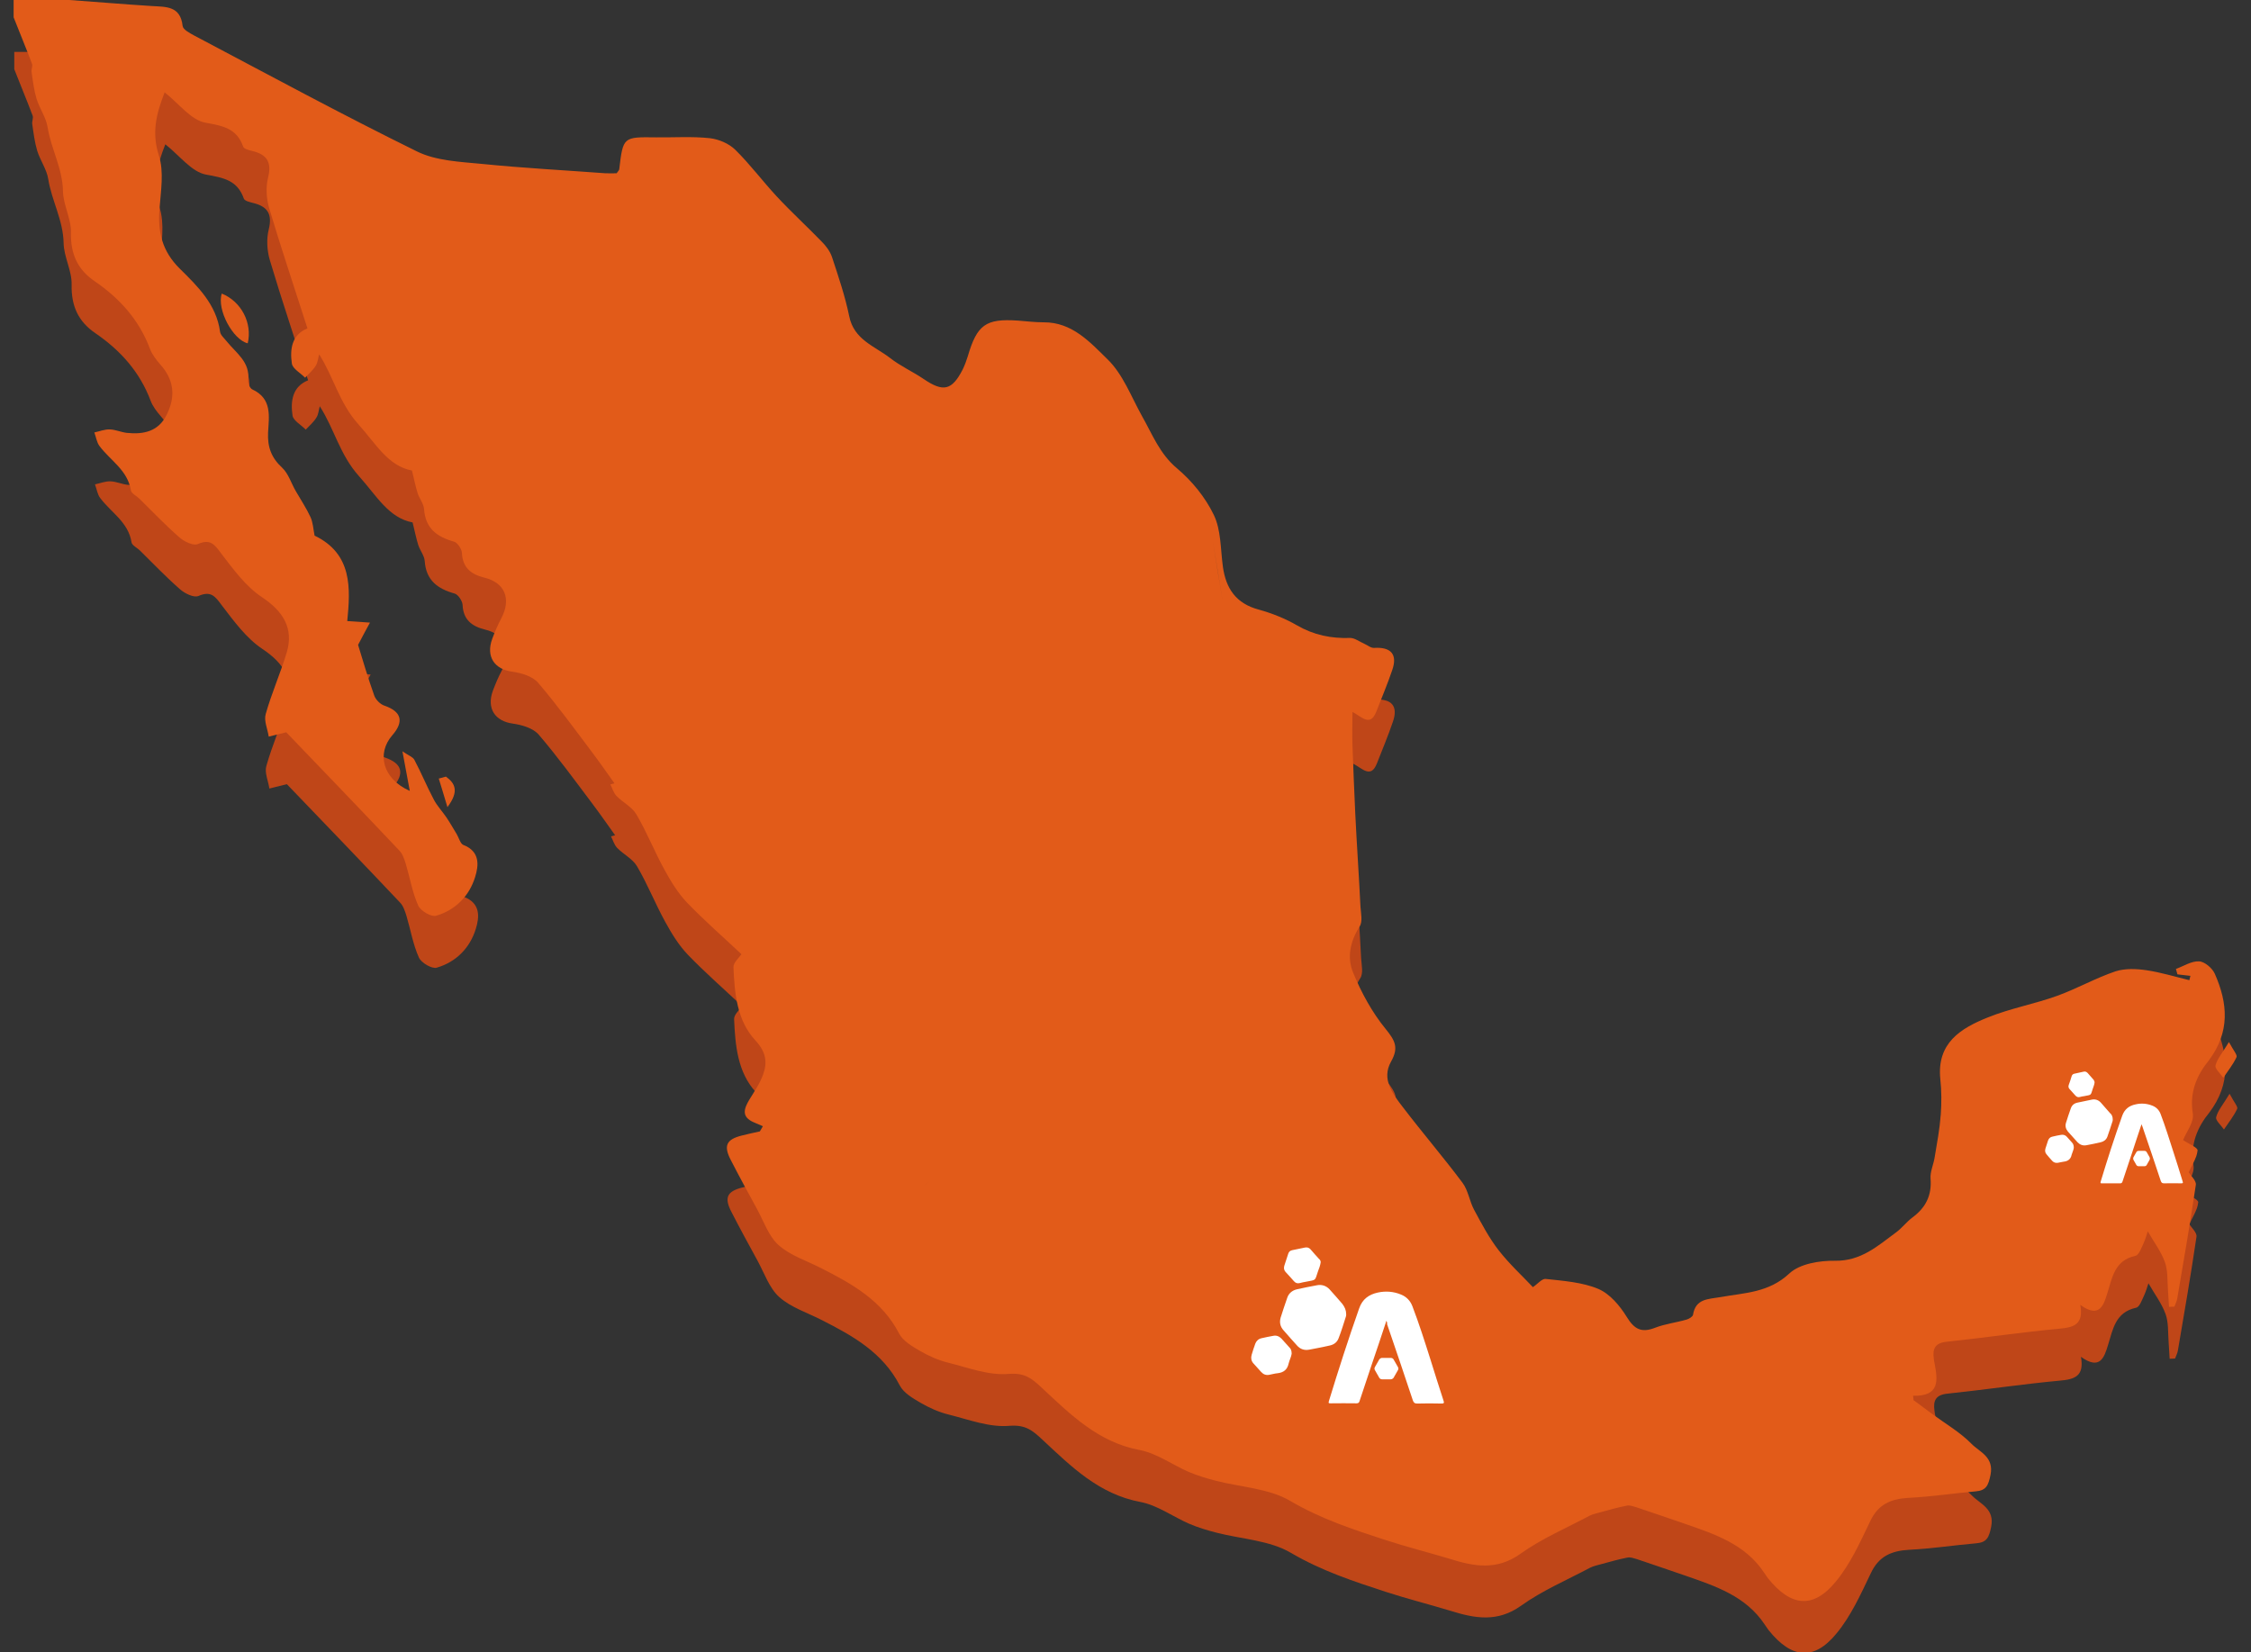 <?xml version="1.0" encoding="utf-8"?>
<!-- Generator: Adobe Illustrator 27.6.1, SVG Export Plug-In . SVG Version: 6.00 Build 0)  -->
<svg version="1.1" id="Capa_1" xmlns="http://www.w3.org/2000/svg" xmlns:xlink="http://www.w3.org/1999/xlink" x="0px" y="0px"
	 viewBox="0 0 1040.4 763.8" style="enable-background:new 0 0 1040.4 763.8;" xml:space="preserve">
<rect x="0" y="0" width="1040.4" height="763.8" fill="#333333" stroke="none"/>
<style type="text/css">
	.st0{fill:#BF4618;}
	.st1{fill:#E25B19;}
	.st2{display:none;}
	.st3{display:inline;fill:#FFFFFF;}
	.st4{fill:#FFFFFF;}
</style>
<g>
	<g>
		<g>
			<path class="st0" d="M1024,474.1c-1.1-2.6-4.7-5.7-7.3-5.8c-3.5-0.2-7.1,2.2-10.7,3.5c0.2,0.8,0.5,1.7,0.7,2.5c2,0.2,4,0.5,6,0.7
				c-0.2,0.7-0.3,1.3-0.5,2c-6.6-1.6-13.1-3.6-19.8-4.6c-4.7-0.7-9.9-0.9-14.3,0.5c-9.2,3.1-17.8,8-26.9,11.3
				c-10.5,3.8-21.7,5.8-32.1,10c-12.5,5-23.7,11.8-22,28.5c0.6,5.5,0.6,11.1,0.2,16.6c-0.5,6.5-1.7,13-2.8,19.5
				c-0.5,3.4-2.2,6.8-1.9,10c0.6,7.8-2.3,13.4-8.4,17.9c-2.8,2.1-4.9,5-7.7,7c-8.4,6.2-16.1,13.2-28.1,13
				c-7.2-0.1-16.3,1.4-21.1,5.9c-9.5,8.9-20.7,8.9-31.8,10.9c-5.6,1-11.5,0.6-12.7,8.2c-0.2,0.9-1.9,1.9-3,2.2
				c-4.8,1.4-10,2-14.6,3.8c-6.2,2.4-9.5,0.7-13-5c-3.2-5.2-7.8-10.7-13.2-13c-7.4-3.1-16.1-3.7-24.3-4.6c-1.7-0.2-3.8,2.4-5.9,3.8
				c-4.7-5-10.8-10.6-15.8-17c-4.5-5.8-7.9-12.3-11.4-18.8c-2.1-3.9-2.7-8.9-5.3-12.4c-8.9-11.9-18.6-23.2-27.6-35
				c-4.7-6.1-10-12.9-5.5-21c3.7-6.5,1.9-9.8-2.5-15.2c-6.3-7.7-11.2-16.8-15-26c-2.9-6.9-1.4-14.4,3-21.3c1.5-2.3,0.6-6.1,0.4-9.2
				c-0.7-14.3-1.7-28.6-2.4-42.9c-0.5-10.5-0.9-21.1-1.3-31.7c-0.2-4.9,0-9.8,0-15.4c4.4,2.3,8.2,7,11-0.1
				c2.5-6.4,5.2-12.8,7.4-19.3c2.5-7.2-0.6-10.7-8.4-10.2c-1.5,0.1-3.1-1.3-4.7-2c-2.1-0.9-4.3-2.6-6.3-2.6
				c-8.8,0.3-16.8-1.3-24.6-5.8c-5.5-3.2-11.6-5.6-17.7-7.3c-10.5-2.8-15.2-9.7-16.6-19.9c-1.1-8-0.8-16.9-4.2-23.9
				c-3.9-8.1-10.1-15.7-17-21.5c-8.1-6.8-11.4-15.8-16.2-24.2c-5-9-8.8-19.3-15.9-26.2c-8-7.8-16.3-17.2-29.5-17.1
				c-4,0-8-0.5-12-0.8c-14.8-1-18.8,1.9-23.1,16.5c-0.6,2-1.4,4.1-2.3,6c-5,9.8-9,10.7-18.1,4.5c-5-3.4-10.8-6-15.5-9.7
				c-7.1-5.5-16.7-8.4-18.9-19.3c-1.9-9.3-5-18.4-8-27.5c-0.9-2.6-2.8-5.1-4.8-7.1c-6.8-7-14-13.6-20.7-20.8
				c-6.5-7-12.3-14.8-19.1-21.5c-2.9-2.9-7.6-4.9-11.7-5.4c-8.2-0.9-16.6-0.3-24.9-0.4c-15.3-0.2-15.3-0.3-17.1,14.8
				c-0.1,0.5-0.6,0.9-1.2,1.8c-1.5,0-3.4,0.1-5.2,0c-18.9-1.4-37.9-2.4-56.8-4.3c-10.2-1-21.4-1.4-30.3-5.8
				C158.4,77,124.3,58.4,90,40.3c-2-1.1-5.1-2.7-5.3-4.4c-1-9.3-7.7-8.8-14.2-9.2C57.8,25.9,45,24.9,32.3,24c-8.6,0-17.1,0-25.7,0
				c0,2.8,0,5.4,0,8c2.8,7.2,5.8,14.3,8.5,21.5c0.4,1.1-0.4,2.6-0.2,3.8c0.6,4.2,1.1,8.4,2.3,12.4c1.4,4.5,4.4,8.6,5.1,13.1
				c1.6,10,6.9,19,7.1,29.5c0.1,6.5,3.9,12.9,3.7,19.3c-0.2,9.9,3.1,17.1,11.1,22.5c11.5,7.9,20.4,17.8,25.4,31.1
				c1,2.7,2.9,5.1,4.8,7.3c6.2,6.9,7.3,14.6,2.9,23.3c-3.8,7.7-10.7,9.1-18.4,8.3c-2.6-0.3-5.2-1.5-7.8-1.6
				c-2.4-0.1-4.8,0.9-7.2,1.4c0.8,2.1,1.1,4.6,2.4,6.3c5,6.7,13,11.1,14.5,20.5c0.2,1.4,2.6,2.5,3.9,3.8c6.1,6,12,12.2,18.4,17.8
				c2.2,2,6.5,4.1,8.6,3.2c5.8-2.5,7.7,0.1,10.8,4.3c5.6,7.3,11.3,15.2,18.8,20.2c9.8,6.5,14.9,14.4,11.5,25.7
				c-2.9,9.6-7,18.8-9.7,28.4c-0.9,3.1,0.9,6.9,1.4,10.4c2.9-0.7,5.7-1.4,8.1-2c17.4,18.1,34.9,36.3,52.2,54.6
				c1.6,1.6,2.4,4.1,3.1,6.4c1.9,6.4,3,13.1,5.7,19.1c1.1,2.5,6.1,5.4,8.3,4.7c8.9-2.6,15.3-9.1,18-17.9c1.7-5.4,2.3-11.8-5.4-14.8
				c-1.4-0.5-2.1-3.3-3.1-5c-1.6-2.6-3.1-5.3-4.8-7.8c-1.9-2.8-4.3-5.3-5.8-8.2c-3.2-6-5.8-12.4-9-18.4c-0.7-1.3-2.6-1.9-5.5-3.9
				c1.3,6.9,2.2,11.9,3.4,18.3c-12.6-5.6-15.4-17.3-8.1-25.7c5.6-6.4,4.2-11-3.6-13.7c-1.9-0.6-4-2.7-4.7-4.6
				c-2.9-8.1-5.3-16.3-7.5-23.5c1.8-3.4,3.6-6.9,5.5-10.3c-3.2-0.2-6.4-0.4-10.5-0.7c1.5-15.2,2.4-31.1-15.1-39.5
				c-0.6-2.9-0.7-6-1.9-8.6c-1.9-4.1-4.5-8-6.8-12c-2.1-3.6-3.4-8.1-6.3-10.8c-5-4.6-6.8-9.6-6.5-16.2c0.4-7.5,2-15.7-7.3-20
				c-1.1-0.5-2-2.8-1.9-4.2c1-8.5-5.6-12.6-10-18.1c-1.1-1.4-2.8-2.8-3-4.4c-1.7-12.6-10.4-21-18.6-29.1c-8.1-8-10.2-16.8-9.4-27.4
				c0.6-8.4,2.2-17.4-0.3-25c-3.3-10.4-1.3-18.9,2.7-29.1c6.7,5.3,12.2,12.8,18.8,14c8.2,1.5,14.5,2.6,17.5,11.1
				c0.4,1.1,2.7,1.6,4.2,2c6.7,1.6,9.1,5.1,7.3,12.3c-1.1,4.4-0.8,9.7,0.5,14.1c5.5,18.5,11.7,36.8,17.7,55.6
				c-7.2,2.9-8.2,9.5-7.2,16.3c0.4,2.4,4,4.3,6.1,6.5c1.7-1.8,3.6-3.4,4.9-5.5c1-1.5,1.1-3.6,1.6-5.3c6.8,10.6,9.2,22.4,18.2,32.4
				c8.1,9,13.6,19.2,24.7,21.3c1.1,4.5,1.7,7.5,2.6,10.4c0.8,2.5,2.8,4.9,3,7.4c0.6,9,6,12.9,13.9,15.1c1.6,0.5,3.5,3.4,3.6,5.2
				c0.3,6.8,4.2,9.9,10.3,11.4c9.6,2.3,12.6,9.9,7.9,18.8c-1.6,3-3,6.3-4.2,9.5c-3,8.2,1,14.1,9.3,15.2c4.2,0.6,9.3,2.1,11.9,5.1
				c8.8,10.3,16.8,21.3,25,32.2c3.7,4.9,7.2,10,10.3,14.3c-0.4,0.1-1.1,0.3-1.9,0.5c0.9,1.8,1.5,3.9,2.8,5.3c2.9,3,7.2,5.1,9.2,8.5
				c4.9,8.3,8.4,17.3,13.1,25.8c2.9,5.3,6.2,10.7,10.4,15.1c7.9,8.2,16.5,15.7,25.1,23.8c-1.1,1.6-3.8,3.9-3.7,6
				c0.5,12.1,1.6,24.6,10.1,33.8c4.9,5.3,5.7,10,3.6,15.8c-1.5,4.2-4.1,7.9-6.4,11.7c-2.5,4.2-3.7,7.9,2.1,10.4
				c1.4,0.6,2.8,1.2,4.2,1.8c-0.5,0.8-0.9,1.6-1.4,2.4c-2.8,0.6-5.5,1.2-8.3,1.9c-7.2,1.8-8.6,4.7-5.1,11.4
				c3.9,7.6,8,15.1,12.1,22.6c3.1,5.7,5.4,12.6,10,16.7c5.4,4.8,13,7.2,19.6,10.6c14.4,7.3,28.2,15,36.1,30.3
				c1.8,3.4,5.9,5.8,9.5,7.9c4.1,2.4,8.6,4.4,13.1,5.5c9.2,2.3,18.8,6,28,5.2c7.5-0.6,10.7,2.1,15.4,6.5
				c13.2,12.3,26,25.1,45.2,28.7c7.9,1.5,15,6.8,22.6,10.1c4,1.7,8.3,3,12.6,4.1c11.6,3,24.6,3.5,34.5,9.4c14,8.2,28.8,13.1,43.9,18
				c9.8,3.2,19.8,5.7,29.7,8.7c11.2,3.5,21.7,5.5,32.7-2.4c9.8-7,21.1-11.8,31.8-17.5c1.6-0.8,3.5-1.2,5.3-1.7c4-1.1,7.9-2.2,12-3
				c1.3-0.3,2.9,0.3,4.3,0.7c7.5,2.5,15,5.1,22.6,7.7c13.8,4.8,27.8,9.4,36.5,22.5c0.6,0.9,1.2,1.8,1.8,2.6
				c10.6,13.2,20.9,14.4,31.4,1.6c6.7-8.1,11.2-18.1,15.8-27.7c3.7-8,9.5-10.5,17.7-11c10.4-0.5,20.7-2.1,31.1-3
				c4.9-0.4,5.9-2.7,6.9-7.6c1.7-8.4-5.1-10.6-8.8-14.4c-5.2-5.3-11.9-9.2-17.9-13.6c-3-2.2-5.9-4.4-8.9-6.6c0-0.7-0.1-1.3-0.2-2
				c12.4,0.3,11.4-7.1,10-14.7c-0.2-0.8-0.3-1.6-0.4-2.4c-0.7-4.8,0.7-7.4,6.2-7.9c17.3-1.8,34.5-4.4,51.8-6c6.8-0.6,11.3-2,9.7-11
				c8.9,6.4,10.8,0.1,12.5-5.4c2.3-7.4,3.4-15.2,13-17.3c1.6-0.3,2.7-3.6,3.7-5.7c1-2.2,1.6-4.5,2-5.6c2.7,4.8,6.1,9.2,7.9,14.2
				c1.4,3.8,1.1,8.4,1.4,12.6c0.2,2.7,0.3,5.4,0.5,8.1c0.8,0,1.7-0.1,2.5-0.1c0.4-1.2,1.1-2.4,1.3-3.7c3-17.5,6-35,8.6-52.6
				c0.3-1.9-2.4-4.3-3.3-5.8c1.1-2.4,2.6-4.9,3.5-7.4l0,0l0,0c0.3-0.9,0.5-1.8,0.6-2.7c0.1-1.4-4.3-3.1-6.7-4.8
				c1.5-3.7,5.2-8.4,4.5-12.3c-1.6-9.8,1.9-17.8,7.4-24.5C1031.1,501,1030,487.8,1024,474.1z M427.2,572.2c0.9-0.8,1.9-1.6,2.8-2.4
				C429.1,570.6,428.2,571.4,427.2,572.2L427.2,572.2z M486.2,494.9L486.2,494.9c0,0.7,0,1.4,0,2.1
				C486.3,496.3,486.3,495.6,486.2,494.9z M363.2,463.2c-0.2,1.2-0.5,2.3-0.7,3.5c0.3,0,0.6,0.1,0.9,0.1c-0.3,0-0.6-0.1-0.9-0.1
				C362.8,465.6,363,464.4,363.2,463.2z M365.9,467.2c-0.3,0-0.6-0.1-1-0.2C365.3,467.1,365.6,467.1,365.9,467.2z M595.1,315.2
				c-9.9-4.5-19.8-9.1-29.7-13.6l0,0C575.3,306.2,585.2,310.8,595.1,315.2z M565.3,301.6L565.3,301.6c-1.5-9.1-2.9-18.2-4.4-27.2
				C562.4,283.4,563.9,292.5,565.3,301.6z M284.4,385.9L284.4,385.9L284.4,385.9z"/>
			<path class="st0" d="M102.8,159.7c-2.4,7.4,5.2,21.4,12,23C117,173.4,111.9,163.4,102.8,159.7z"/>
			<path class="st0" d="M1030.5,505.6c-3,5-5.4,7.7-6.2,10.8c-0.4,1.5,2.3,3.8,3.6,5.7c2.1-3.1,4.5-6.1,6.1-9.5
				C1034.5,511.7,1032.6,509.6,1030.5,505.6z"/>
			<path class="st0" d="M206.4,383c-1.1,0.3-2.2,0.6-3.3,0.9c1.2,3.8,2.3,7.6,4,13.2C212.6,389.8,210.7,386.1,206.4,383z"/>
		</g>
		<g>
			<path class="st1" d="M1023.7,450.2c-1.1-2.6-4.7-5.7-7.3-5.8c-3.5-0.2-7.1,2.2-10.7,3.5c0.2,0.8,0.5,1.7,0.7,2.5
				c2,0.2,4,0.5,6,0.7c-0.2,0.7-0.3,1.3-0.5,2c-6.6-1.6-13.1-3.6-19.8-4.6c-4.7-0.7-9.9-0.9-14.3,0.5c-9.2,3.1-17.8,8-26.9,11.3
				c-10.5,3.8-21.7,5.8-32.1,10c-12.5,5-23.7,11.8-22,28.5c0.6,5.5,0.6,11.1,0.2,16.6c-0.5,6.5-1.7,13-2.8,19.5
				c-0.5,3.4-2.2,6.8-1.9,10c0.6,7.8-2.3,13.4-8.4,17.9c-2.8,2.1-4.9,5-7.7,7c-8.4,6.2-16.1,13.2-28.1,13
				c-7.2-0.1-16.3,1.4-21.1,5.9c-9.5,8.9-20.7,8.9-31.8,10.9c-5.6,1-11.5,0.6-12.7,8.2c-0.2,0.9-1.9,1.9-3,2.2
				c-4.8,1.4-10,2-14.6,3.8c-6.2,2.4-9.5,0.7-13-5c-3.2-5.2-7.8-10.7-13.2-13c-7.4-3.1-16.1-3.7-24.3-4.6c-1.7-0.2-3.8,2.4-5.9,3.8
				c-4.7-5-10.8-10.6-15.8-17c-4.5-5.8-7.9-12.3-11.4-18.8c-2.1-3.9-2.7-8.9-5.3-12.4c-8.9-11.9-18.6-23.2-27.6-35
				c-4.7-6.1-10-12.9-5.5-21c3.7-6.5,1.9-9.8-2.5-15.2c-6.3-7.7-11.2-16.8-15-26c-2.9-6.9-1.4-14.4,3-21.3c1.5-2.3,0.6-6.1,0.4-9.2
				c-0.7-14.3-1.7-28.6-2.4-42.9c-0.5-10.5-0.9-21.1-1.3-31.7c-0.2-4.9,0-9.8,0-15.4c4.4,2.3,8.2,7,11-0.1
				c2.5-6.4,5.2-12.8,7.4-19.3c2.5-7.2-0.6-10.7-8.4-10.2c-1.5,0.1-3.1-1.3-4.7-2c-2.1-0.9-4.3-2.6-6.3-2.6
				c-8.8,0.3-16.8-1.3-24.6-5.8c-5.5-3.2-11.6-5.6-17.7-7.3c-10.5-2.8-15.2-9.7-16.6-19.9c-1.1-8-0.8-16.9-4.2-23.9
				c-3.9-8.1-10.1-15.7-17-21.5c-8.1-6.8-11.4-15.8-16.2-24.2c-5-9-8.8-19.3-15.9-26.2c-8-7.8-16.3-17.2-29.5-17.1
				c-4,0-8-0.5-12-0.8c-14.8-1-18.8,1.9-23.1,16.5c-0.6,2-1.4,4.1-2.3,6c-5,9.8-9,10.7-18.1,4.5c-5-3.4-10.8-6-15.5-9.7
				c-7.1-5.5-16.7-8.4-18.9-19.3c-1.9-9.3-5-18.4-8-27.5c-0.9-2.6-2.8-5.1-4.8-7.1c-6.8-7-14-13.6-20.7-20.8
				c-6.5-7-12.3-14.8-19.1-21.5c-2.9-2.9-7.6-4.9-11.7-5.4c-8.2-0.9-16.6-0.3-24.9-0.4c-15.3-0.2-15.3-0.3-17.1,14.8
				c-0.1,0.5-0.6,0.9-1.2,1.8c-1.5,0-3.4,0.1-5.2,0c-18.9-1.4-37.9-2.4-56.8-4.3c-10.2-1-21.4-1.4-30.3-5.8
				c-34.6-17-68.7-35.5-103-53.6c-2-1.1-5.1-2.7-5.3-4.4c-1-9.3-7.7-8.8-14.2-9.2C57.5,2,44.8,0.9,32,0C23.4,0,14.9,0,6.3,0
				c0,2.8,0,5.4,0,8c2.8,7.2,5.8,14.3,8.5,21.5c0.4,1.1-0.4,2.6-0.2,3.8c0.6,4.2,1.1,8.4,2.3,12.4c1.4,4.5,4.4,8.6,5.1,13.1
				c1.6,10,6.9,19,7.1,29.5c0.1,6.5,3.9,12.9,3.7,19.3c-0.2,9.9,3.1,17.1,11.1,22.5c11.5,7.9,20.4,17.8,25.4,31.1
				c1,2.7,2.9,5.1,4.8,7.3c6.2,6.9,7.3,14.6,2.9,23.3c-3.8,7.7-10.7,9.1-18.4,8.3c-2.6-0.3-5.2-1.5-7.8-1.6
				c-2.4-0.1-4.8,0.9-7.2,1.4c0.8,2.1,1.1,4.6,2.4,6.3c5,6.7,13,11.1,14.5,20.5c0.2,1.4,2.6,2.5,3.9,3.8c6.1,6,12,12.2,18.4,17.8
				c2.2,2,6.5,4.1,8.6,3.2c5.8-2.5,7.7,0.1,10.8,4.3c5.6,7.3,11.3,15.2,18.8,20.2c9.8,6.5,14.9,14.4,11.5,25.7
				c-2.9,9.6-7,18.8-9.7,28.4c-0.9,3.1,0.9,6.9,1.4,10.4c2.9-0.7,5.7-1.4,8.1-2c17.4,18.1,34.9,36.3,52.2,54.6
				c1.6,1.6,2.4,4.1,3.1,6.4c1.9,6.4,3,13.1,5.7,19.1c1.1,2.5,6.1,5.4,8.3,4.7c8.9-2.6,15.3-9.1,18-17.9c1.7-5.4,2.3-11.8-5.4-14.8
				c-1.4-0.5-2.1-3.3-3.1-5c-1.6-2.6-3.1-5.3-4.8-7.8c-1.9-2.8-4.3-5.3-5.8-8.2c-3.2-6-5.8-12.4-9-18.4c-0.7-1.3-2.6-1.9-5.5-3.9
				c1.3,6.9,2.2,11.9,3.4,18.3c-12.6-5.6-15.4-17.3-8.1-25.7c5.6-6.4,4.2-11-3.6-13.7c-1.9-0.6-4-2.7-4.7-4.6
				c-2.9-8.1-5.3-16.3-7.5-23.5c1.8-3.4,3.6-6.9,5.5-10.3c-3.2-0.2-6.4-0.4-10.5-0.7c1.5-15.2,2.4-31.1-15.1-39.5
				c-0.6-2.9-0.7-6-1.9-8.6c-1.9-4.1-4.5-8-6.8-12c-2.1-3.6-3.4-8.1-6.3-10.8c-5-4.6-6.8-9.6-6.5-16.2c0.4-7.5,2-15.7-7.3-20
				c-1.1-0.5-2-2.8-1.9-4.2c1-8.5-5.6-12.6-10-18.1c-1.1-1.4-2.8-2.8-3-4.4c-1.7-12.6-10.4-21-18.6-29.1c-8.1-8-10.2-16.8-9.4-27.4
				c0.6-8.4,2.2-17.4-0.3-25c-3.3-10.4-1.3-18.9,2.7-29.1c6.7,5.3,12.2,12.8,18.8,14c8.2,1.5,14.5,2.6,17.5,11.1
				c0.4,1.1,2.7,1.6,4.2,2c6.7,1.6,9.1,5.1,7.3,12.3c-1.1,4.4-0.8,9.7,0.5,14.1c5.5,18.5,11.7,36.8,17.7,55.6
				c-7.2,2.9-8.2,9.5-7.2,16.3c0.4,2.4,4,4.3,6.1,6.5c1.7-1.8,3.6-3.4,4.9-5.5c1-1.5,1.1-3.6,1.6-5.3c6.8,10.6,9.2,22.4,18.2,32.4
				c8.1,9,13.6,19.2,24.7,21.3c1.1,4.5,1.7,7.5,2.6,10.4c0.8,2.5,2.8,4.9,3,7.4c0.6,9,6,12.9,13.9,15.1c1.6,0.5,3.5,3.4,3.6,5.2
				c0.3,6.8,4.2,9.9,10.3,11.4c9.6,2.3,12.6,9.9,7.9,18.8c-1.6,3-3,6.3-4.2,9.5c-3,8.2,1,14.1,9.3,15.2c4.2,0.6,9.3,2.1,11.9,5.1
				c8.8,10.3,16.8,21.3,25,32.2c3.7,4.9,7.2,10,10.3,14.3c-0.4,0.1-1.1,0.3-1.9,0.5c0.9,1.8,1.5,3.9,2.8,5.3c2.9,3,7.2,5.1,9.2,8.5
				c4.9,8.3,8.4,17.3,13.1,25.8c2.9,5.3,6.2,10.7,10.4,15.1c7.9,8.2,16.5,15.7,25.1,23.8c-1.1,1.6-3.8,3.9-3.7,6
				c0.5,12.1,1.6,24.6,10.1,33.8c4.9,5.3,5.7,10,3.6,15.8c-1.5,4.2-4.1,7.9-6.4,11.7c-2.5,4.2-3.7,7.9,2.1,10.4
				c1.4,0.6,2.8,1.2,4.2,1.8c-0.5,0.8-0.9,1.6-1.4,2.4c-2.8,0.6-5.5,1.2-8.3,1.9c-7.2,1.8-8.6,4.7-5.1,11.4
				c3.9,7.6,8,15.1,12.1,22.6c3.1,5.7,5.4,12.6,10,16.7c5.4,4.8,13,7.2,19.6,10.6c14.4,7.3,28.2,15,36.1,30.3
				c1.8,3.4,5.9,5.8,9.5,7.9c4.1,2.4,8.6,4.4,13.1,5.5c9.2,2.3,18.8,6,28,5.2c7.5-0.6,10.7,2.1,15.4,6.5
				c13.2,12.3,26,25.1,45.2,28.7c7.9,1.5,15,6.8,22.6,10.1c4,1.7,8.3,3,12.6,4.1c11.6,3,24.6,3.5,34.5,9.4c14,8.2,28.8,13.1,43.9,18
				c9.8,3.2,19.8,5.7,29.7,8.7c11.2,3.5,21.7,5.5,32.7-2.4c9.8-7,21.1-11.8,31.8-17.5c1.6-0.8,3.5-1.2,5.3-1.7c4-1.1,7.9-2.2,12-3
				c1.3-0.3,2.9,0.3,4.3,0.7c7.5,2.5,15,5.1,22.6,7.7c13.8,4.8,27.8,9.4,36.5,22.5c0.6,0.9,1.2,1.8,1.8,2.6
				c10.6,13.2,20.9,14.4,31.4,1.6c6.7-8.1,11.2-18.1,15.8-27.7c3.7-8,9.5-10.5,17.7-11c10.4-0.5,20.7-2.1,31.1-3
				c4.9-0.4,5.9-2.7,6.9-7.6c1.7-8.4-5.1-10.6-8.8-14.4c-5.2-5.3-11.9-9.2-17.9-13.6c-3-2.2-5.9-4.4-8.9-6.6c0-0.7-0.1-1.3-0.2-2
				c12.4,0.3,11.4-7.1,10-14.7c-0.2-0.8-0.3-1.6-0.4-2.4c-0.7-4.8,0.7-7.4,6.2-7.9c17.3-1.8,34.5-4.4,51.8-6c6.8-0.6,11.3-2,9.7-11
				c8.9,6.4,10.8,0.1,12.5-5.4c2.3-7.4,3.4-15.2,13-17.3c1.6-0.3,2.7-3.6,3.7-5.7c1-2.2,1.6-4.5,2-5.6c2.7,4.8,6.1,9.2,7.9,14.2
				c1.4,3.8,1.1,8.4,1.4,12.6c0.2,2.7,0.3,5.4,0.5,8.1c0.8,0,1.7-0.1,2.5-0.1c0.4-1.2,1.1-2.4,1.3-3.7c3-17.5,6-35,8.6-52.6
				c0.3-1.9-2.4-4.3-3.3-5.8c1.1-2.4,2.6-4.9,3.5-7.4l0,0l0,0c0.3-0.9,0.5-1.8,0.6-2.7c0.1-1.4-4.3-3.1-6.7-4.8
				c1.5-3.7,5.2-8.4,4.5-12.3c-1.6-9.8,1.9-17.8,7.4-24.5C1030.8,477,1029.7,463.8,1023.7,450.2z M426.9,548.2
				c0.9-0.8,1.9-1.6,2.8-2.4C428.8,546.6,427.9,547.4,426.9,548.2L426.9,548.2z M486,470.9L486,470.9c0,0.7,0,1.4,0,2.1
				C486,472.3,486,471.6,486,470.9z M362.9,439.2c-0.2,1.2-0.5,2.3-0.7,3.5c0.3,0,0.6,0.1,0.9,0.1c-0.3,0-0.6-0.1-0.9-0.1
				C362.5,441.6,362.7,440.4,362.9,439.2z M365.6,443.2c-0.3,0-0.6-0.1-1-0.2C365,443.1,365.3,443.2,365.6,443.2z M594.8,291.3
				c-9.9-4.5-19.8-9.1-29.7-13.6l0,0C575,282.2,584.9,286.8,594.8,291.3z M565,277.6L565,277.6c-1.5-9.1-2.9-18.2-4.4-27.2
				C562.1,259.4,563.6,268.5,565,277.6z M284.1,361.9L284.1,361.9L284.1,361.9z"/>
			<path class="st1" d="M102.5,135.7c-2.4,7.4,5.2,21.4,12,23C116.7,149.4,111.6,139.4,102.5,135.7z"/>
			<path class="st1" d="M1030.2,481.7c-3,5-5.4,7.7-6.2,10.8c-0.4,1.5,2.3,3.8,3.6,5.7c2.1-3.1,4.5-6.1,6.1-9.5
				C1034.2,487.7,1032.3,485.6,1030.2,481.7z"/>
			<path class="st1" d="M206.1,359c-1.1,0.3-2.2,0.6-3.3,0.9c1.2,3.8,2.3,7.6,4,13.2C212.3,365.8,210.4,362.1,206.1,359z"/>
		</g>
	</g>
</g>
<g class="st2">
	<path class="st3" d="M426.5,512.4c-1.7,5-3.2,9.7-4.8,14.5c-1.3,4-2.7,8-4,12c-0.2,0.5-0.4,0.8-1,0.8c-2.8,0-5.7,0-8.5,0
		c-0.5,0-0.8,0-0.6-0.7c3.1-10.3,6.4-20.5,10-30.6c1.1-3,3.2-4.6,6.2-5.2c2.6-0.6,5.2-0.4,7.7,0.6c1.8,0.7,3.1,2,3.8,3.8
		c2.2,5.8,4,11.6,5.9,17.5c1.5,4.6,2.9,9.1,4.3,13.7c0.3,0.8,0.1,0.9-0.7,0.9c-2.6,0-5.3-0.1-7.9,0c-0.9,0-1.2-0.3-1.5-1.1
		c-2.8-8.4-5.6-16.8-8.5-25.2C426.7,513.1,426.6,512.9,426.5,512.4z"/>
	<path class="st3" d="M413.2,510.3c0,0.1,0,0.4-0.1,0.7c-0.8,2.4-1.5,4.8-2.4,7.2c-0.5,1.3-1.6,2.2-3,2.5c-2.2,0.5-4.4,1-6.7,1.4
		c-1.5,0.3-2.9-0.2-4-1.3c-1.5-1.7-3-3.3-4.5-5c-1-1.2-1.4-2.6-0.9-4.1c0.7-2.2,1.4-4.4,2.2-6.6c0.5-1.5,1.6-2.4,3.1-2.7
		c2.2-0.5,4.5-0.9,6.7-1.4c1.6-0.3,3,0.2,4.1,1.4c1.4,1.6,2.8,3.2,4.2,4.8C412.7,507.9,413.2,508.9,413.2,510.3z"/>
	<path class="st3" d="M395.2,523.3c-0.1,1-0.7,2.1-1,3.2c-0.4,2-1.7,3-3.7,3.2c-0.9,0.1-1.8,0.4-2.6,0.5c-1,0.2-2-0.1-2.7-0.9
		c-0.9-1-1.8-2-2.6-3c-0.7-0.8-0.8-1.7-0.5-2.7c0.4-1.3,0.8-2.5,1.2-3.7c0.4-1,1-1.6,2.1-1.8c1.3-0.3,2.6-0.6,3.9-0.8
		c1-0.2,2,0.1,2.7,0.9c0.8,0.9,1.7,1.9,2.5,2.8C395,521.6,395.2,522.3,395.2,523.3z"/>
	<path class="st3" d="M404.7,493.1c-0.1,1-0.5,1.9-0.8,2.8c-1.1,3.3-0.5,2.8-4,3.5c-0.7,0.1-1.4,0.2-2,0.4c-0.8,0.2-1.4,0-2-0.6
		c-0.9-1-1.8-2-2.7-3c-0.6-0.6-0.7-1.3-0.4-2.1c0.5-1.3,0.9-2.6,1.3-3.9c0.2-0.7,0.7-1.1,1.4-1.2c1.4-0.3,2.8-0.6,4.1-0.9
		c0.7-0.2,1.3,0,1.9,0.6c0.9,1.1,1.9,2.1,2.8,3.2C404.6,492.2,404.8,492.6,404.7,493.1z"/>
	<path class="st3" d="M427.8,524.6h-2.7c-0.4,0-0.8,0.2-1,0.6l-1.4,2.4c-0.2,0.4-0.2,0.8,0,1.2l1.4,2.4c0.2,0.4,0.6,0.6,1,0.6h2.7
		c0.4,0,0.8-0.2,1-0.6l1.4-2.4c0.2-0.4,0.2-0.8,0-1.2l-1.4-2.4C428.6,524.9,428.3,524.6,427.8,524.6z"/>
</g>
<g>
	<path class="st4" d="M989.8,519.7c-1.7,5-3.2,9.7-4.8,14.5c-1.3,4-2.7,8-4,12c-0.2,0.5-0.4,0.8-1,0.8c-2.8,0-5.7,0-8.5,0
		c-0.5,0-0.8,0-0.6-0.7c3.1-10.3,6.4-20.5,10-30.6c1.1-3,3.2-4.6,6.2-5.2c2.6-0.6,5.2-0.4,7.7,0.6c1.8,0.7,3.1,2,3.8,3.8
		c2.2,5.8,4,11.6,5.9,17.5c1.5,4.6,2.9,9.1,4.3,13.7c0.3,0.8,0.1,0.9-0.7,0.9c-2.6,0-5.3-0.1-7.9,0c-0.9,0-1.2-0.3-1.5-1.1
		c-2.8-8.4-5.6-16.8-8.5-25.2C990.1,520.4,990,520.2,989.8,519.7z"/>
	<path class="st4" d="M976.5,517.6c0,0.1,0,0.4-0.1,0.7c-0.8,2.4-1.5,4.8-2.4,7.2c-0.5,1.3-1.6,2.2-3,2.5c-2.2,0.5-4.4,1-6.7,1.4
		c-1.5,0.3-2.9-0.2-4-1.3c-1.5-1.7-3-3.3-4.5-5c-1-1.2-1.4-2.6-0.9-4.1c0.7-2.2,1.4-4.4,2.2-6.6c0.5-1.5,1.6-2.4,3.1-2.7
		c2.2-0.5,4.5-0.9,6.7-1.4c1.6-0.3,3,0.2,4.1,1.4c1.4,1.6,2.8,3.2,4.2,4.8C976.1,515.2,976.5,516.2,976.5,517.6z"/>
	<path class="st4" d="M958.5,530.6c-0.1,1-0.7,2.1-1,3.2c-0.4,2-1.7,3-3.7,3.2c-0.9,0.1-1.8,0.4-2.6,0.5c-1,0.2-2-0.1-2.7-0.9
		c-0.9-1-1.8-2-2.6-3c-0.7-0.8-0.8-1.7-0.5-2.7c0.4-1.3,0.8-2.5,1.2-3.7c0.4-1,1-1.6,2.1-1.8c1.3-0.3,2.6-0.6,3.9-0.8
		c1-0.2,2,0.1,2.7,0.9c0.8,0.9,1.7,1.9,2.5,2.8C958.3,528.9,958.5,529.6,958.5,530.6z"/>
	<path class="st4" d="M968.1,500.4c-0.1,1-0.5,1.9-0.8,2.8c-1.1,3.3-0.5,2.8-4,3.5c-0.7,0.1-1.4,0.2-2,0.4c-0.8,0.2-1.4,0-2-0.6
		c-0.9-1-1.8-2-2.7-3c-0.6-0.6-0.7-1.3-0.4-2.1c0.5-1.3,0.9-2.6,1.3-3.9c0.2-0.7,0.7-1.1,1.4-1.2c1.4-0.3,2.8-0.6,4.1-0.9
		c0.7-0.2,1.3,0,1.9,0.6c0.9,1.1,1.9,2.1,2.8,3.2C967.9,499.6,968.1,499.9,968.1,500.4z"/>
	<path class="st4" d="M991.1,532h-2.6c-0.5,0-0.9,0.2-1.1,0.6l-1.3,2.3c-0.2,0.4-0.2,0.9,0,1.3l1.3,2.3c0.2,0.4,0.7,0.6,1.1,0.6h2.6
		c0.5,0,0.9-0.2,1.1-0.6l1.3-2.3c0.2-0.4,0.2-0.9,0-1.3l-1.3-2.3C992,532.2,991.6,532,991.1,532z"/>
</g>
<g>
	<path class="st4" d="M640.8,610.5c-2.3,7-4.5,13.6-6.8,20.3c-1.9,5.6-3.7,11.2-5.6,16.8c-0.2,0.7-0.5,1.1-1.4,1.1c-4-0.1-8,0-12,0
		c-0.8,0-1.1,0-0.8-1c4.4-14.4,9-28.7,14-42.9c1.5-4.3,4.5-6.4,8.6-7.3c3.7-0.8,7.3-0.5,10.7,0.9c2.5,1,4.3,2.8,5.3,5.4
		c3.1,8.1,5.7,16.3,8.3,24.5c2,6.4,4,12.8,6.1,19.2c0.4,1.1,0.1,1.3-1,1.3c-3.7-0.1-7.4-0.1-11.1,0c-1.3,0-1.7-0.4-2.1-1.5
		c-3.9-11.8-7.9-23.5-11.9-35.2C641.2,611.6,641.1,611.2,640.8,610.5z"/>
	<path class="st4" d="M622.2,607.6c0,0.1,0,0.6-0.1,0.9c-1.1,3.4-2.1,6.8-3.4,10.1c-0.7,1.9-2.2,3-4.2,3.4c-3.1,0.7-6.2,1.3-9.4,1.9
		c-2.2,0.4-4.1-0.2-5.6-1.9c-2.1-2.3-4.2-4.7-6.3-7.1c-1.5-1.7-1.9-3.6-1.3-5.8c1-3.1,2-6.2,3.1-9.3c0.7-2,2.3-3.3,4.4-3.8
		c3.1-0.7,6.2-1.3,9.4-1.9c2.2-0.4,4.2,0.3,5.7,1.9c2,2.2,4,4.5,5.9,6.7C621.6,604.3,622.2,605.7,622.2,607.6z"/>
	<path class="st4" d="M597,625.8c-0.2,1.4-1,2.9-1.4,4.5c-0.6,2.8-2.3,4.2-5.2,4.5c-1.2,0.1-2.5,0.5-3.7,0.7
		c-1.5,0.3-2.7-0.1-3.8-1.3c-1.2-1.4-2.5-2.7-3.7-4.1c-0.9-1.1-1.1-2.4-0.7-3.8c0.5-1.8,1.1-3.5,1.7-5.2c0.5-1.3,1.5-2.2,2.9-2.5
		c1.8-0.4,3.6-0.8,5.4-1.1c1.5-0.3,2.7,0.2,3.8,1.3c1.2,1.3,2.3,2.6,3.5,3.9C596.7,623.5,597,624.4,597,625.8z"/>
	<path class="st4" d="M610.4,583.6c-0.2,1.4-0.7,2.7-1.2,4c-1.6,4.7-0.7,3.9-5.6,4.9c-0.9,0.2-1.9,0.3-2.8,0.6c-1.2,0.3-2,0-2.8-0.9
		c-1.2-1.4-2.5-2.8-3.8-4.2c-0.8-0.9-0.9-1.8-0.6-2.9c0.6-1.8,1.2-3.6,1.8-5.5c0.3-1,0.9-1.5,1.9-1.7c1.9-0.4,3.9-0.8,5.8-1.2
		c1-0.2,1.9,0,2.6,0.8c1.3,1.5,2.6,3,3.9,4.4C610.1,582.3,610.5,582.9,610.4,583.6z"/>
	<path class="st4" d="M642.8,627.7h-4c-0.5,0-1,0.3-1.3,0.7l-2,3.5c-0.3,0.5-0.3,1,0,1.5l2,3.5c0.3,0.5,0.8,0.7,1.3,0.7h4
		c0.5,0,1-0.3,1.3-0.7l2-3.5c0.3-0.5,0.3-1,0-1.5l-2-3.5C643.9,628,643.4,627.7,642.8,627.7z"/>
</g>
</svg>

